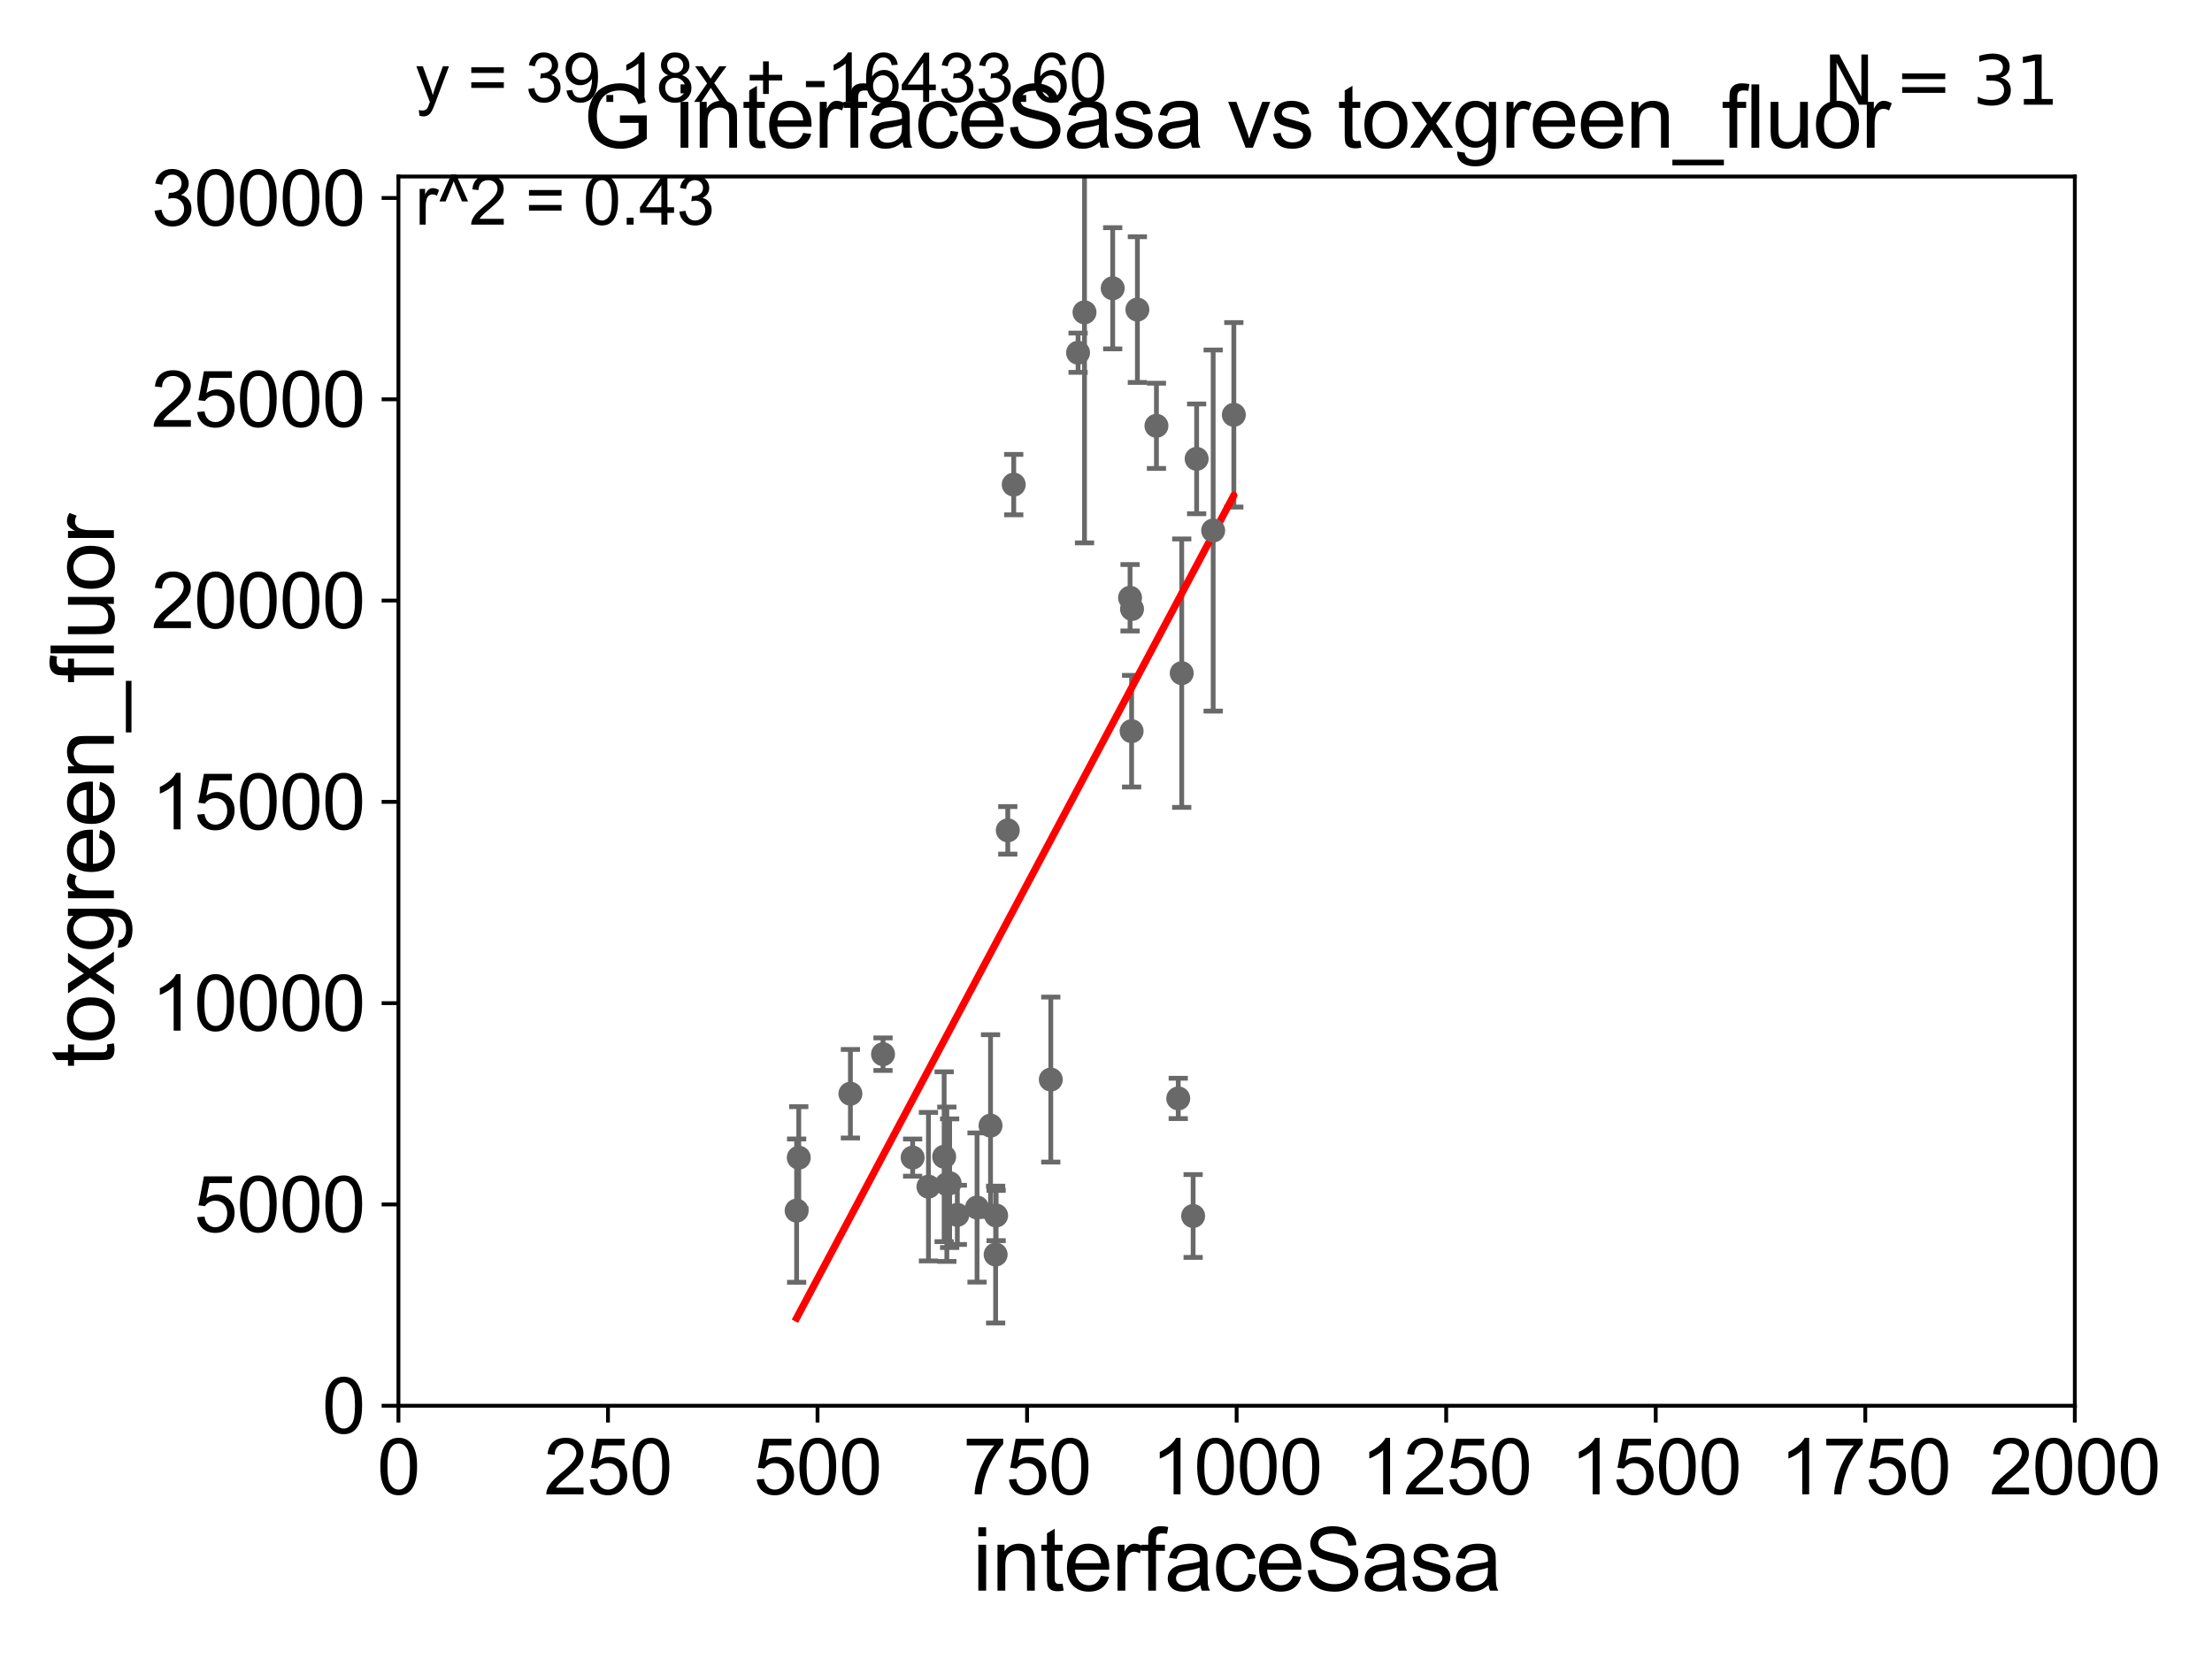 <?xml version="1.0" encoding="utf-8" standalone="no"?>
<!DOCTYPE svg PUBLIC "-//W3C//DTD SVG 1.1//EN"
  "http://www.w3.org/Graphics/SVG/1.1/DTD/svg11.dtd">
<svg xmlns:xlink="http://www.w3.org/1999/xlink" width="460.8pt" height="345.6pt" viewBox="0 0 460.8 345.6" xmlns="http://www.w3.org/2000/svg" version="1.1">
 <defs>
  <style type="text/css">*{stroke-linejoin: round; stroke-linecap: butt}</style>
 </defs>
 <g id="figure_1">
  <g id="patch_1">
   <path d="M 0 345.6 
L 460.8 345.6 
L 460.8 0 
L 0 0 
z
" style="fill: #ffffff"/>
  </g>
  <g id="axes_1">
   <g id="patch_2">
    <path d="M 83 292.84 
L 432.225 292.84 
L 432.225 36.775 
L 83 36.775 
z
" style="fill: #ffffff"/>
   </g>
   <g id="PathCollection_1">
    <defs>
     <path id="md26afad83f" d="M 0 1.118 
C 0.297 1.118 0.581 1 0.791 0.791 
C 1 0.581 1.118 0.297 1.118 0 
C 1.118 -0.297 1 -0.581 0.791 -0.791 
C 0.581 -1 0.297 -1.118 0 -1.118 
C -0.297 -1.118 -0.581 -1 -0.791 -0.791 
C -1 -0.581 -1.118 -0.297 -1.118 0 
C -1.118 0.297 -1 0.581 -0.791 0.791 
C -0.581 1 -0.297 1.118 0 1.118 
z
" style="stroke: #696969"/>
    </defs>
    <g clip-path="url(#pa24ec7a249)">
     <use xlink:href="#md26afad83f" x="252.725" y="110.519" style="fill: #696969; stroke: #696969"/>
     <use xlink:href="#md26afad83f" x="197.827" y="246.483" style="fill: #696969; stroke: #696969"/>
     <use xlink:href="#md26afad83f" x="177.156" y="227.84" style="fill: #696969; stroke: #696969"/>
     <use xlink:href="#md26afad83f" x="203.535" y="251.548" style="fill: #696969; stroke: #696969"/>
     <use xlink:href="#md26afad83f" x="183.95" y="219.607" style="fill: #696969; stroke: #696969"/>
     <use xlink:href="#md26afad83f" x="206.346" y="234.483" style="fill: #696969; stroke: #696969"/>
     <use xlink:href="#md26afad83f" x="196.685" y="240.969" style="fill: #696969; stroke: #696969"/>
     <use xlink:href="#md26afad83f" x="199.43" y="253.076" style="fill: #696969; stroke: #696969"/>
     <use xlink:href="#md26afad83f" x="209.94" y="172.979" style="fill: #696969; stroke: #696969"/>
     <use xlink:href="#md26afad83f" x="207.511" y="253.215" style="fill: #696969; stroke: #696969"/>
     <use xlink:href="#md26afad83f" x="207.41" y="261.346" style="fill: #696969; stroke: #696969"/>
     <use xlink:href="#md26afad83f" x="190.121" y="241.145" style="fill: #696969; stroke: #696969"/>
     <use xlink:href="#md26afad83f" x="166.398" y="241.162" style="fill: #696969; stroke: #696969"/>
     <use xlink:href="#md26afad83f" x="248.55" y="253.315" style="fill: #696969; stroke: #696969"/>
     <use xlink:href="#md26afad83f" x="197.244" y="246.692" style="fill: #696969; stroke: #696969"/>
     <use xlink:href="#md26afad83f" x="245.451" y="228.822" style="fill: #696969; stroke: #696969"/>
     <use xlink:href="#md26afad83f" x="193.413" y="247.202" style="fill: #696969; stroke: #696969"/>
     <use xlink:href="#md26afad83f" x="218.899" y="224.893" style="fill: #696969; stroke: #696969"/>
     <use xlink:href="#md26afad83f" x="224.583" y="73.475" style="fill: #696969; stroke: #696969"/>
     <use xlink:href="#md26afad83f" x="225.922" y="65.064" style="fill: #696969; stroke: #696969"/>
     <use xlink:href="#md26afad83f" x="231.796" y="60.054" style="fill: #696969; stroke: #696969"/>
     <use xlink:href="#md26afad83f" x="211.178" y="100.95" style="fill: #696969; stroke: #696969"/>
     <use xlink:href="#md26afad83f" x="235.821" y="126.86" style="fill: #696969; stroke: #696969"/>
     <use xlink:href="#md26afad83f" x="236.938" y="64.494" style="fill: #696969; stroke: #696969"/>
     <use xlink:href="#md26afad83f" x="240.907" y="88.704" style="fill: #696969; stroke: #696969"/>
     <use xlink:href="#md26afad83f" x="246.177" y="140.234" style="fill: #696969; stroke: #696969"/>
     <use xlink:href="#md26afad83f" x="235.411" y="124.523" style="fill: #696969; stroke: #696969"/>
     <use xlink:href="#md26afad83f" x="249.283" y="95.587" style="fill: #696969; stroke: #696969"/>
     <use xlink:href="#md26afad83f" x="257.029" y="86.411" style="fill: #696969; stroke: #696969"/>
     <use xlink:href="#md26afad83f" x="235.735" y="152.318" style="fill: #696969; stroke: #696969"/>
     <use xlink:href="#md26afad83f" x="165.953" y="252.194" style="fill: #696969; stroke: #696969"/>
    </g>
   </g>
   <g id="matplotlib.axis_1">
    <g id="xtick_1">
     <g id="line2d_1">
      <defs>
       <path id="md939ae4756" d="M 0 0 
L 0 3.5 
" style="stroke: #000000; stroke-width: 0.8"/>
      </defs>
      <g>
       <use xlink:href="#md939ae4756" x="83" y="292.84" style="stroke: #000000; stroke-width: 0.8"/>
      </g>
     </g>
     <g id="text_1">
      <!-- 0 -->
      <g transform="translate(78.551 311.293)scale(0.16 -0.16)">
       <defs>
        <path id="ArialMT-30" d="M 266 2259 
Q 266 3072 433 3567 
Q 600 4063 929 4331 
Q 1259 4600 1759 4600 
Q 2128 4600 2406 4451 
Q 2684 4303 2865 4023 
Q 3047 3744 3150 3342 
Q 3253 2941 3253 2259 
Q 3253 1453 3087 958 
Q 2922 463 2592 192 
Q 2263 -78 1759 -78 
Q 1097 -78 719 397 
Q 266 969 266 2259 
z
M 844 2259 
Q 844 1131 1108 757 
Q 1372 384 1759 384 
Q 2147 384 2411 759 
Q 2675 1134 2675 2259 
Q 2675 3391 2411 3762 
Q 2147 4134 1753 4134 
Q 1366 4134 1134 3806 
Q 844 3388 844 2259 
z
" transform="scale(0.016)"/>
       </defs>
       <use xlink:href="#ArialMT-30"/>
      </g>
     </g>
    </g>
    <g id="xtick_2">
     <g id="line2d_2">
      <g>
       <use xlink:href="#md939ae4756" x="126.653" y="292.84" style="stroke: #000000; stroke-width: 0.8"/>
      </g>
     </g>
     <g id="text_2">
      <!-- 250 -->
      <g transform="translate(113.307 311.293)scale(0.16 -0.16)">
       <defs>
        <path id="ArialMT-32" d="M 3222 541 
L 3222 0 
L 194 0 
Q 188 203 259 391 
Q 375 700 629 1000 
Q 884 1300 1366 1694 
Q 2113 2306 2375 2664 
Q 2638 3022 2638 3341 
Q 2638 3675 2398 3904 
Q 2159 4134 1775 4134 
Q 1369 4134 1125 3890 
Q 881 3647 878 3216 
L 300 3275 
Q 359 3922 746 4261 
Q 1134 4600 1788 4600 
Q 2447 4600 2831 4234 
Q 3216 3869 3216 3328 
Q 3216 3053 3103 2787 
Q 2991 2522 2730 2228 
Q 2469 1934 1863 1422 
Q 1356 997 1212 845 
Q 1069 694 975 541 
L 3222 541 
z
" transform="scale(0.016)"/>
        <path id="ArialMT-35" d="M 266 1200 
L 856 1250 
Q 922 819 1161 601 
Q 1400 384 1738 384 
Q 2144 384 2425 690 
Q 2706 997 2706 1503 
Q 2706 1984 2436 2262 
Q 2166 2541 1728 2541 
Q 1456 2541 1237 2417 
Q 1019 2294 894 2097 
L 366 2166 
L 809 4519 
L 3088 4519 
L 3088 3981 
L 1259 3981 
L 1013 2750 
Q 1425 3038 1878 3038 
Q 2478 3038 2890 2622 
Q 3303 2206 3303 1553 
Q 3303 931 2941 478 
Q 2500 -78 1738 -78 
Q 1113 -78 717 272 
Q 322 622 266 1200 
z
" transform="scale(0.016)"/>
       </defs>
       <use xlink:href="#ArialMT-32"/>
       <use xlink:href="#ArialMT-35" x="55.615"/>
       <use xlink:href="#ArialMT-30" x="111.23"/>
      </g>
     </g>
    </g>
    <g id="xtick_3">
     <g id="line2d_3">
      <g>
       <use xlink:href="#md939ae4756" x="170.306" y="292.84" style="stroke: #000000; stroke-width: 0.8"/>
      </g>
     </g>
     <g id="text_3">
      <!-- 500 -->
      <g transform="translate(156.96 311.293)scale(0.16 -0.16)">
       <use xlink:href="#ArialMT-35"/>
       <use xlink:href="#ArialMT-30" x="55.615"/>
       <use xlink:href="#ArialMT-30" x="111.23"/>
      </g>
     </g>
    </g>
    <g id="xtick_4">
     <g id="line2d_4">
      <g>
       <use xlink:href="#md939ae4756" x="213.959" y="292.84" style="stroke: #000000; stroke-width: 0.8"/>
      </g>
     </g>
     <g id="text_4">
      <!-- 750 -->
      <g transform="translate(200.613 311.293)scale(0.16 -0.16)">
       <defs>
        <path id="ArialMT-37" d="M 303 3981 
L 303 4522 
L 3269 4522 
L 3269 4084 
Q 2831 3619 2401 2847 
Q 1972 2075 1738 1259 
Q 1569 684 1522 0 
L 944 0 
Q 953 541 1156 1306 
Q 1359 2072 1739 2783 
Q 2119 3494 2547 3981 
L 303 3981 
z
" transform="scale(0.016)"/>
       </defs>
       <use xlink:href="#ArialMT-37"/>
       <use xlink:href="#ArialMT-35" x="55.615"/>
       <use xlink:href="#ArialMT-30" x="111.23"/>
      </g>
     </g>
    </g>
    <g id="xtick_5">
     <g id="line2d_5">
      <g>
       <use xlink:href="#md939ae4756" x="257.613" y="292.84" style="stroke: #000000; stroke-width: 0.8"/>
      </g>
     </g>
     <g id="text_5">
      <!-- 1000 -->
      <g transform="translate(239.817 311.293)scale(0.16 -0.16)">
       <defs>
        <path id="ArialMT-31" d="M 2384 0 
L 1822 0 
L 1822 3584 
Q 1619 3391 1289 3197 
Q 959 3003 697 2906 
L 697 3450 
Q 1169 3672 1522 3987 
Q 1875 4303 2022 4600 
L 2384 4600 
L 2384 0 
z
" transform="scale(0.016)"/>
       </defs>
       <use xlink:href="#ArialMT-31"/>
       <use xlink:href="#ArialMT-30" x="55.615"/>
       <use xlink:href="#ArialMT-30" x="111.23"/>
       <use xlink:href="#ArialMT-30" x="166.846"/>
      </g>
     </g>
    </g>
    <g id="xtick_6">
     <g id="line2d_6">
      <g>
       <use xlink:href="#md939ae4756" x="301.266" y="292.84" style="stroke: #000000; stroke-width: 0.8"/>
      </g>
     </g>
     <g id="text_6">
      <!-- 1250 -->
      <g transform="translate(283.471 311.293)scale(0.16 -0.16)">
       <use xlink:href="#ArialMT-31"/>
       <use xlink:href="#ArialMT-32" x="55.615"/>
       <use xlink:href="#ArialMT-35" x="111.23"/>
       <use xlink:href="#ArialMT-30" x="166.846"/>
      </g>
     </g>
    </g>
    <g id="xtick_7">
     <g id="line2d_7">
      <g>
       <use xlink:href="#md939ae4756" x="344.919" y="292.84" style="stroke: #000000; stroke-width: 0.8"/>
      </g>
     </g>
     <g id="text_7">
      <!-- 1500 -->
      <g transform="translate(327.124 311.293)scale(0.16 -0.16)">
       <use xlink:href="#ArialMT-31"/>
       <use xlink:href="#ArialMT-35" x="55.615"/>
       <use xlink:href="#ArialMT-30" x="111.23"/>
       <use xlink:href="#ArialMT-30" x="166.846"/>
      </g>
     </g>
    </g>
    <g id="xtick_8">
     <g id="line2d_8">
      <g>
       <use xlink:href="#md939ae4756" x="388.572" y="292.84" style="stroke: #000000; stroke-width: 0.8"/>
      </g>
     </g>
     <g id="text_8">
      <!-- 1750 -->
      <g transform="translate(370.777 311.293)scale(0.16 -0.16)">
       <use xlink:href="#ArialMT-31"/>
       <use xlink:href="#ArialMT-37" x="55.615"/>
       <use xlink:href="#ArialMT-35" x="111.23"/>
       <use xlink:href="#ArialMT-30" x="166.846"/>
      </g>
     </g>
    </g>
    <g id="xtick_9">
     <g id="line2d_9">
      <g>
       <use xlink:href="#md939ae4756" x="432.225" y="292.84" style="stroke: #000000; stroke-width: 0.8"/>
      </g>
     </g>
     <g id="text_9">
      <!-- 2000 -->
      <g transform="translate(414.43 311.293)scale(0.16 -0.16)">
       <use xlink:href="#ArialMT-32"/>
       <use xlink:href="#ArialMT-30" x="55.615"/>
       <use xlink:href="#ArialMT-30" x="111.23"/>
       <use xlink:href="#ArialMT-30" x="166.846"/>
      </g>
     </g>
    </g>
    <g id="text_10">
     <!-- interfaceSasa -->
     <g transform="translate(202.583 331.357)scale(0.18 -0.18)">
      <defs>
       <path id="ArialMT-69" d="M 425 3934 
L 425 4581 
L 988 4581 
L 988 3934 
L 425 3934 
z
M 425 0 
L 425 3319 
L 988 3319 
L 988 0 
L 425 0 
z
" transform="scale(0.016)"/>
       <path id="ArialMT-6e" d="M 422 0 
L 422 3319 
L 928 3319 
L 928 2847 
Q 1294 3394 1984 3394 
Q 2284 3394 2536 3286 
Q 2788 3178 2913 3003 
Q 3038 2828 3088 2588 
Q 3119 2431 3119 2041 
L 3119 0 
L 2556 0 
L 2556 2019 
Q 2556 2363 2490 2533 
Q 2425 2703 2258 2804 
Q 2091 2906 1866 2906 
Q 1506 2906 1245 2678 
Q 984 2450 984 1813 
L 984 0 
L 422 0 
z
" transform="scale(0.016)"/>
       <path id="ArialMT-74" d="M 1650 503 
L 1731 6 
Q 1494 -44 1306 -44 
Q 1000 -44 831 53 
Q 663 150 594 308 
Q 525 466 525 972 
L 525 2881 
L 113 2881 
L 113 3319 
L 525 3319 
L 525 4141 
L 1084 4478 
L 1084 3319 
L 1650 3319 
L 1650 2881 
L 1084 2881 
L 1084 941 
Q 1084 700 1114 631 
Q 1144 563 1211 522 
Q 1278 481 1403 481 
Q 1497 481 1650 503 
z
" transform="scale(0.016)"/>
       <path id="ArialMT-65" d="M 2694 1069 
L 3275 997 
Q 3138 488 2766 206 
Q 2394 -75 1816 -75 
Q 1088 -75 661 373 
Q 234 822 234 1631 
Q 234 2469 665 2931 
Q 1097 3394 1784 3394 
Q 2450 3394 2872 2941 
Q 3294 2488 3294 1666 
Q 3294 1616 3291 1516 
L 816 1516 
Q 847 969 1125 678 
Q 1403 388 1819 388 
Q 2128 388 2347 550 
Q 2566 713 2694 1069 
z
M 847 1978 
L 2700 1978 
Q 2663 2397 2488 2606 
Q 2219 2931 1791 2931 
Q 1403 2931 1139 2672 
Q 875 2413 847 1978 
z
" transform="scale(0.016)"/>
       <path id="ArialMT-72" d="M 416 0 
L 416 3319 
L 922 3319 
L 922 2816 
Q 1116 3169 1280 3281 
Q 1444 3394 1641 3394 
Q 1925 3394 2219 3213 
L 2025 2691 
Q 1819 2813 1613 2813 
Q 1428 2813 1281 2702 
Q 1134 2591 1072 2394 
Q 978 2094 978 1738 
L 978 0 
L 416 0 
z
" transform="scale(0.016)"/>
       <path id="ArialMT-66" d="M 556 0 
L 556 2881 
L 59 2881 
L 59 3319 
L 556 3319 
L 556 3672 
Q 556 4006 616 4169 
Q 697 4388 901 4523 
Q 1106 4659 1475 4659 
Q 1713 4659 2000 4603 
L 1916 4113 
Q 1741 4144 1584 4144 
Q 1328 4144 1222 4034 
Q 1116 3925 1116 3625 
L 1116 3319 
L 1763 3319 
L 1763 2881 
L 1116 2881 
L 1116 0 
L 556 0 
z
" transform="scale(0.016)"/>
       <path id="ArialMT-61" d="M 2588 409 
Q 2275 144 1986 34 
Q 1697 -75 1366 -75 
Q 819 -75 525 192 
Q 231 459 231 875 
Q 231 1119 342 1320 
Q 453 1522 633 1644 
Q 813 1766 1038 1828 
Q 1203 1872 1538 1913 
Q 2219 1994 2541 2106 
Q 2544 2222 2544 2253 
Q 2544 2597 2384 2738 
Q 2169 2928 1744 2928 
Q 1347 2928 1158 2789 
Q 969 2650 878 2297 
L 328 2372 
Q 403 2725 575 2942 
Q 747 3159 1072 3276 
Q 1397 3394 1825 3394 
Q 2250 3394 2515 3294 
Q 2781 3194 2906 3042 
Q 3031 2891 3081 2659 
Q 3109 2516 3109 2141 
L 3109 1391 
Q 3109 606 3145 398 
Q 3181 191 3288 0 
L 2700 0 
Q 2613 175 2588 409 
z
M 2541 1666 
Q 2234 1541 1622 1453 
Q 1275 1403 1131 1340 
Q 988 1278 909 1158 
Q 831 1038 831 891 
Q 831 666 1001 516 
Q 1172 366 1500 366 
Q 1825 366 2078 508 
Q 2331 650 2450 897 
Q 2541 1088 2541 1459 
L 2541 1666 
z
" transform="scale(0.016)"/>
       <path id="ArialMT-63" d="M 2588 1216 
L 3141 1144 
Q 3050 572 2676 248 
Q 2303 -75 1759 -75 
Q 1078 -75 664 370 
Q 250 816 250 1647 
Q 250 2184 428 2587 
Q 606 2991 970 3192 
Q 1334 3394 1763 3394 
Q 2303 3394 2647 3120 
Q 2991 2847 3088 2344 
L 2541 2259 
Q 2463 2594 2264 2762 
Q 2066 2931 1784 2931 
Q 1359 2931 1093 2626 
Q 828 2322 828 1663 
Q 828 994 1084 691 
Q 1341 388 1753 388 
Q 2084 388 2306 591 
Q 2528 794 2588 1216 
z
" transform="scale(0.016)"/>
       <path id="ArialMT-53" d="M 288 1472 
L 859 1522 
Q 900 1178 1048 958 
Q 1197 738 1509 602 
Q 1822 466 2213 466 
Q 2559 466 2825 569 
Q 3091 672 3220 851 
Q 3350 1031 3350 1244 
Q 3350 1459 3225 1620 
Q 3100 1781 2813 1891 
Q 2628 1963 1997 2114 
Q 1366 2266 1113 2400 
Q 784 2572 623 2826 
Q 463 3081 463 3397 
Q 463 3744 659 4045 
Q 856 4347 1234 4503 
Q 1613 4659 2075 4659 
Q 2584 4659 2973 4495 
Q 3363 4331 3572 4012 
Q 3781 3694 3797 3291 
L 3216 3247 
Q 3169 3681 2898 3903 
Q 2628 4125 2100 4125 
Q 1550 4125 1298 3923 
Q 1047 3722 1047 3438 
Q 1047 3191 1225 3031 
Q 1400 2872 2139 2705 
Q 2878 2538 3153 2413 
Q 3553 2228 3743 1945 
Q 3934 1663 3934 1294 
Q 3934 928 3725 604 
Q 3516 281 3123 101 
Q 2731 -78 2241 -78 
Q 1619 -78 1198 103 
Q 778 284 539 648 
Q 300 1013 288 1472 
z
" transform="scale(0.016)"/>
       <path id="ArialMT-73" d="M 197 991 
L 753 1078 
Q 800 744 1014 566 
Q 1228 388 1613 388 
Q 2000 388 2187 545 
Q 2375 703 2375 916 
Q 2375 1106 2209 1216 
Q 2094 1291 1634 1406 
Q 1016 1563 777 1677 
Q 538 1791 414 1992 
Q 291 2194 291 2438 
Q 291 2659 392 2848 
Q 494 3038 669 3163 
Q 800 3259 1026 3326 
Q 1253 3394 1513 3394 
Q 1903 3394 2198 3281 
Q 2494 3169 2634 2976 
Q 2775 2784 2828 2463 
L 2278 2388 
Q 2241 2644 2061 2787 
Q 1881 2931 1553 2931 
Q 1166 2931 1000 2803 
Q 834 2675 834 2503 
Q 834 2394 903 2306 
Q 972 2216 1119 2156 
Q 1203 2125 1616 2013 
Q 2213 1853 2448 1751 
Q 2684 1650 2818 1456 
Q 2953 1263 2953 975 
Q 2953 694 2789 445 
Q 2625 197 2315 61 
Q 2006 -75 1616 -75 
Q 969 -75 630 194 
Q 291 463 197 991 
z
" transform="scale(0.016)"/>
      </defs>
      <use xlink:href="#ArialMT-69"/>
      <use xlink:href="#ArialMT-6e" x="22.217"/>
      <use xlink:href="#ArialMT-74" x="77.832"/>
      <use xlink:href="#ArialMT-65" x="105.615"/>
      <use xlink:href="#ArialMT-72" x="161.23"/>
      <use xlink:href="#ArialMT-66" x="194.531"/>
      <use xlink:href="#ArialMT-61" x="222.314"/>
      <use xlink:href="#ArialMT-63" x="277.93"/>
      <use xlink:href="#ArialMT-65" x="327.93"/>
      <use xlink:href="#ArialMT-53" x="383.545"/>
      <use xlink:href="#ArialMT-61" x="450.244"/>
      <use xlink:href="#ArialMT-73" x="505.859"/>
      <use xlink:href="#ArialMT-61" x="555.859"/>
     </g>
    </g>
   </g>
   <g id="matplotlib.axis_2">
    <g id="ytick_1">
     <g id="line2d_10">
      <defs>
       <path id="m987c6a353a" d="M 0 0 
L -3.5 0 
" style="stroke: #000000; stroke-width: 0.8"/>
      </defs>
      <g>
       <use xlink:href="#m987c6a353a" x="83" y="292.84" style="stroke: #000000; stroke-width: 0.8"/>
      </g>
     </g>
     <g id="text_11">
      <!-- 0 -->
      <g transform="translate(67.103 298.566)scale(0.16 -0.16)">
       <use xlink:href="#ArialMT-30"/>
      </g>
     </g>
    </g>
    <g id="ytick_2">
     <g id="line2d_11">
      <g>
       <use xlink:href="#m987c6a353a" x="83" y="250.908" style="stroke: #000000; stroke-width: 0.8"/>
      </g>
     </g>
     <g id="text_12">
      <!-- 5000 -->
      <g transform="translate(40.41 256.634)scale(0.16 -0.16)">
       <use xlink:href="#ArialMT-35"/>
       <use xlink:href="#ArialMT-30" x="55.615"/>
       <use xlink:href="#ArialMT-30" x="111.23"/>
       <use xlink:href="#ArialMT-30" x="166.846"/>
      </g>
     </g>
    </g>
    <g id="ytick_3">
     <g id="line2d_12">
      <g>
       <use xlink:href="#m987c6a353a" x="83" y="208.976" style="stroke: #000000; stroke-width: 0.8"/>
      </g>
     </g>
     <g id="text_13">
      <!-- 10000 -->
      <g transform="translate(31.512 214.702)scale(0.16 -0.16)">
       <use xlink:href="#ArialMT-31"/>
       <use xlink:href="#ArialMT-30" x="55.615"/>
       <use xlink:href="#ArialMT-30" x="111.23"/>
       <use xlink:href="#ArialMT-30" x="166.846"/>
       <use xlink:href="#ArialMT-30" x="222.461"/>
      </g>
     </g>
    </g>
    <g id="ytick_4">
     <g id="line2d_13">
      <g>
       <use xlink:href="#m987c6a353a" x="83" y="167.043" style="stroke: #000000; stroke-width: 0.8"/>
      </g>
     </g>
     <g id="text_14">
      <!-- 15000 -->
      <g transform="translate(31.512 172.77)scale(0.16 -0.16)">
       <use xlink:href="#ArialMT-31"/>
       <use xlink:href="#ArialMT-35" x="55.615"/>
       <use xlink:href="#ArialMT-30" x="111.23"/>
       <use xlink:href="#ArialMT-30" x="166.846"/>
       <use xlink:href="#ArialMT-30" x="222.461"/>
      </g>
     </g>
    </g>
    <g id="ytick_5">
     <g id="line2d_14">
      <g>
       <use xlink:href="#m987c6a353a" x="83" y="125.111" style="stroke: #000000; stroke-width: 0.8"/>
      </g>
     </g>
     <g id="text_15">
      <!-- 20000 -->
      <g transform="translate(31.512 130.837)scale(0.16 -0.16)">
       <use xlink:href="#ArialMT-32"/>
       <use xlink:href="#ArialMT-30" x="55.615"/>
       <use xlink:href="#ArialMT-30" x="111.23"/>
       <use xlink:href="#ArialMT-30" x="166.846"/>
       <use xlink:href="#ArialMT-30" x="222.461"/>
      </g>
     </g>
    </g>
    <g id="ytick_6">
     <g id="line2d_15">
      <g>
       <use xlink:href="#m987c6a353a" x="83" y="83.179" style="stroke: #000000; stroke-width: 0.8"/>
      </g>
     </g>
     <g id="text_16">
      <!-- 25000 -->
      <g transform="translate(31.512 88.905)scale(0.16 -0.16)">
       <use xlink:href="#ArialMT-32"/>
       <use xlink:href="#ArialMT-35" x="55.615"/>
       <use xlink:href="#ArialMT-30" x="111.23"/>
       <use xlink:href="#ArialMT-30" x="166.846"/>
       <use xlink:href="#ArialMT-30" x="222.461"/>
      </g>
     </g>
    </g>
    <g id="ytick_7">
     <g id="line2d_16">
      <g>
       <use xlink:href="#m987c6a353a" x="83" y="41.247" style="stroke: #000000; stroke-width: 0.8"/>
      </g>
     </g>
     <g id="text_17">
      <!-- 30000 -->
      <g transform="translate(31.512 46.973)scale(0.16 -0.16)">
       <defs>
        <path id="ArialMT-33" d="M 269 1209 
L 831 1284 
Q 928 806 1161 595 
Q 1394 384 1728 384 
Q 2125 384 2398 659 
Q 2672 934 2672 1341 
Q 2672 1728 2419 1979 
Q 2166 2231 1775 2231 
Q 1616 2231 1378 2169 
L 1441 2663 
Q 1497 2656 1531 2656 
Q 1891 2656 2178 2843 
Q 2466 3031 2466 3422 
Q 2466 3731 2256 3934 
Q 2047 4138 1716 4138 
Q 1388 4138 1169 3931 
Q 950 3725 888 3313 
L 325 3413 
Q 428 3978 793 4289 
Q 1159 4600 1703 4600 
Q 2078 4600 2393 4439 
Q 2709 4278 2876 4000 
Q 3044 3722 3044 3409 
Q 3044 3113 2884 2869 
Q 2725 2625 2413 2481 
Q 2819 2388 3044 2092 
Q 3269 1797 3269 1353 
Q 3269 753 2831 336 
Q 2394 -81 1725 -81 
Q 1122 -81 723 278 
Q 325 638 269 1209 
z
" transform="scale(0.016)"/>
       </defs>
       <use xlink:href="#ArialMT-33"/>
       <use xlink:href="#ArialMT-30" x="55.615"/>
       <use xlink:href="#ArialMT-30" x="111.23"/>
       <use xlink:href="#ArialMT-30" x="166.846"/>
       <use xlink:href="#ArialMT-30" x="222.461"/>
      </g>
     </g>
    </g>
    <g id="text_18">
     <!-- toxgreen_fluor -->
     <g transform="translate(23.724 222.34)rotate(-90)scale(0.18 -0.18)">
      <defs>
       <path id="ArialMT-6f" d="M 213 1659 
Q 213 2581 725 3025 
Q 1153 3394 1769 3394 
Q 2453 3394 2887 2945 
Q 3322 2497 3322 1706 
Q 3322 1066 3130 698 
Q 2938 331 2570 128 
Q 2203 -75 1769 -75 
Q 1072 -75 642 372 
Q 213 819 213 1659 
z
M 791 1659 
Q 791 1022 1069 705 
Q 1347 388 1769 388 
Q 2188 388 2466 706 
Q 2744 1025 2744 1678 
Q 2744 2294 2464 2611 
Q 2184 2928 1769 2928 
Q 1347 2928 1069 2612 
Q 791 2297 791 1659 
z
" transform="scale(0.016)"/>
       <path id="ArialMT-78" d="M 47 0 
L 1259 1725 
L 138 3319 
L 841 3319 
L 1350 2541 
Q 1494 2319 1581 2169 
Q 1719 2375 1834 2534 
L 2394 3319 
L 3066 3319 
L 1919 1756 
L 3153 0 
L 2463 0 
L 1781 1031 
L 1600 1309 
L 728 0 
L 47 0 
z
" transform="scale(0.016)"/>
       <path id="ArialMT-67" d="M 319 -275 
L 866 -356 
Q 900 -609 1056 -725 
Q 1266 -881 1628 -881 
Q 2019 -881 2231 -725 
Q 2444 -569 2519 -288 
Q 2563 -116 2559 434 
Q 2191 0 1641 0 
Q 956 0 581 494 
Q 206 988 206 1678 
Q 206 2153 378 2554 
Q 550 2956 876 3175 
Q 1203 3394 1644 3394 
Q 2231 3394 2613 2919 
L 2613 3319 
L 3131 3319 
L 3131 450 
Q 3131 -325 2973 -648 
Q 2816 -972 2473 -1159 
Q 2131 -1347 1631 -1347 
Q 1038 -1347 672 -1080 
Q 306 -813 319 -275 
z
M 784 1719 
Q 784 1066 1043 766 
Q 1303 466 1694 466 
Q 2081 466 2343 764 
Q 2606 1063 2606 1700 
Q 2606 2309 2336 2618 
Q 2066 2928 1684 2928 
Q 1309 2928 1046 2623 
Q 784 2319 784 1719 
z
" transform="scale(0.016)"/>
       <path id="ArialMT-5f" d="M -97 -1272 
L -97 -866 
L 3631 -866 
L 3631 -1272 
L -97 -1272 
z
" transform="scale(0.016)"/>
       <path id="ArialMT-6c" d="M 409 0 
L 409 4581 
L 972 4581 
L 972 0 
L 409 0 
z
" transform="scale(0.016)"/>
       <path id="ArialMT-75" d="M 2597 0 
L 2597 488 
Q 2209 -75 1544 -75 
Q 1250 -75 995 37 
Q 741 150 617 320 
Q 494 491 444 738 
Q 409 903 409 1263 
L 409 3319 
L 972 3319 
L 972 1478 
Q 972 1038 1006 884 
Q 1059 663 1231 536 
Q 1403 409 1656 409 
Q 1909 409 2131 539 
Q 2353 669 2445 892 
Q 2538 1116 2538 1541 
L 2538 3319 
L 3100 3319 
L 3100 0 
L 2597 0 
z
" transform="scale(0.016)"/>
      </defs>
      <use xlink:href="#ArialMT-74"/>
      <use xlink:href="#ArialMT-6f" x="27.783"/>
      <use xlink:href="#ArialMT-78" x="83.398"/>
      <use xlink:href="#ArialMT-67" x="133.398"/>
      <use xlink:href="#ArialMT-72" x="189.014"/>
      <use xlink:href="#ArialMT-65" x="222.314"/>
      <use xlink:href="#ArialMT-65" x="277.93"/>
      <use xlink:href="#ArialMT-6e" x="333.545"/>
      <use xlink:href="#ArialMT-5f" x="389.16"/>
      <use xlink:href="#ArialMT-66" x="444.775"/>
      <use xlink:href="#ArialMT-6c" x="472.559"/>
      <use xlink:href="#ArialMT-75" x="494.775"/>
      <use xlink:href="#ArialMT-6f" x="550.391"/>
      <use xlink:href="#ArialMT-72" x="606.006"/>
     </g>
    </g>
   </g>
   <g id="LineCollection_1">
    <path d="M 252.725 148.13 
L 252.725 72.908 
" clip-path="url(#pa24ec7a249)" style="fill: none; stroke: #696969"/>
    <path d="M 197.827 259.881 
L 197.827 233.084 
" clip-path="url(#pa24ec7a249)" style="fill: none; stroke: #696969"/>
    <path d="M 177.156 237.062 
L 177.156 218.618 
" clip-path="url(#pa24ec7a249)" style="fill: none; stroke: #696969"/>
    <path d="M 203.535 267.086 
L 203.535 236.01 
" clip-path="url(#pa24ec7a249)" style="fill: none; stroke: #696969"/>
    <path d="M 183.95 223 
L 183.95 216.215 
" clip-path="url(#pa24ec7a249)" style="fill: none; stroke: #696969"/>
    <path d="M 206.346 253.412 
L 206.346 215.553 
" clip-path="url(#pa24ec7a249)" style="fill: none; stroke: #696969"/>
    <path d="M 196.685 258.66 
L 196.685 223.278 
" clip-path="url(#pa24ec7a249)" style="fill: none; stroke: #696969"/>
    <path d="M 199.43 259.244 
L 199.43 246.908 
" clip-path="url(#pa24ec7a249)" style="fill: none; stroke: #696969"/>
    <path d="M 209.94 177.93 
L 209.94 168.027 
" clip-path="url(#pa24ec7a249)" style="fill: none; stroke: #696969"/>
    <path d="M 207.511 258.454 
L 207.511 247.975 
" clip-path="url(#pa24ec7a249)" style="fill: none; stroke: #696969"/>
    <path d="M 207.41 275.6 
L 207.41 247.091 
" clip-path="url(#pa24ec7a249)" style="fill: none; stroke: #696969"/>
    <path d="M 190.121 245.019 
L 190.121 237.272 
" clip-path="url(#pa24ec7a249)" style="fill: none; stroke: #696969"/>
    <path d="M 166.398 251.779 
L 166.398 230.544 
" clip-path="url(#pa24ec7a249)" style="fill: none; stroke: #696969"/>
    <path d="M 248.55 261.944 
L 248.55 244.687 
" clip-path="url(#pa24ec7a249)" style="fill: none; stroke: #696969"/>
    <path d="M 197.244 262.773 
L 197.244 230.611 
" clip-path="url(#pa24ec7a249)" style="fill: none; stroke: #696969"/>
    <path d="M 245.451 233.021 
L 245.451 224.622 
" clip-path="url(#pa24ec7a249)" style="fill: none; stroke: #696969"/>
    <path d="M 193.413 262.674 
L 193.413 231.73 
" clip-path="url(#pa24ec7a249)" style="fill: none; stroke: #696969"/>
    <path d="M 218.899 242.077 
L 218.899 207.709 
" clip-path="url(#pa24ec7a249)" style="fill: none; stroke: #696969"/>
    <path d="M 224.583 77.565 
L 224.583 69.385 
" clip-path="url(#pa24ec7a249)" style="fill: none; stroke: #696969"/>
    <path d="M 225.922 113.094 
L 225.922 17.033 
" clip-path="url(#pa24ec7a249)" style="fill: none; stroke: #696969"/>
    <path d="M 231.796 72.677 
L 231.796 47.43 
" clip-path="url(#pa24ec7a249)" style="fill: none; stroke: #696969"/>
    <path d="M 211.178 107.242 
L 211.178 94.657 
" clip-path="url(#pa24ec7a249)" style="fill: none; stroke: #696969"/>
    <path d="M 235.821 127.433 
L 235.821 126.287 
" clip-path="url(#pa24ec7a249)" style="fill: none; stroke: #696969"/>
    <path d="M 236.938 79.673 
L 236.938 49.316 
" clip-path="url(#pa24ec7a249)" style="fill: none; stroke: #696969"/>
    <path d="M 240.907 97.582 
L 240.907 79.826 
" clip-path="url(#pa24ec7a249)" style="fill: none; stroke: #696969"/>
    <path d="M 246.177 168.191 
L 246.177 112.277 
" clip-path="url(#pa24ec7a249)" style="fill: none; stroke: #696969"/>
    <path d="M 235.411 131.445 
L 235.411 117.6 
" clip-path="url(#pa24ec7a249)" style="fill: none; stroke: #696969"/>
    <path d="M 249.283 107.019 
L 249.283 84.154 
" clip-path="url(#pa24ec7a249)" style="fill: none; stroke: #696969"/>
    <path d="M 257.029 105.627 
L 257.029 67.195 
" clip-path="url(#pa24ec7a249)" style="fill: none; stroke: #696969"/>
    <path d="M 235.735 163.947 
L 235.735 140.689 
" clip-path="url(#pa24ec7a249)" style="fill: none; stroke: #696969"/>
    <path d="M 165.953 267.119 
L 165.953 237.268 
" clip-path="url(#pa24ec7a249)" style="fill: none; stroke: #696969"/>
   </g>
   <g id="line2d_17">
    <defs>
     <path id="ma7fd7b06d6" d="M 2 0 
L -2 -0 
" style="stroke: #696969"/>
    </defs>
    <g clip-path="url(#pa24ec7a249)">
     <use xlink:href="#ma7fd7b06d6" x="252.725" y="148.13" style="fill: #696969; stroke: #696969"/>
     <use xlink:href="#ma7fd7b06d6" x="197.827" y="259.881" style="fill: #696969; stroke: #696969"/>
     <use xlink:href="#ma7fd7b06d6" x="177.156" y="237.062" style="fill: #696969; stroke: #696969"/>
     <use xlink:href="#ma7fd7b06d6" x="203.535" y="267.086" style="fill: #696969; stroke: #696969"/>
     <use xlink:href="#ma7fd7b06d6" x="183.95" y="223" style="fill: #696969; stroke: #696969"/>
     <use xlink:href="#ma7fd7b06d6" x="206.346" y="253.412" style="fill: #696969; stroke: #696969"/>
     <use xlink:href="#ma7fd7b06d6" x="196.685" y="258.66" style="fill: #696969; stroke: #696969"/>
     <use xlink:href="#ma7fd7b06d6" x="199.43" y="259.244" style="fill: #696969; stroke: #696969"/>
     <use xlink:href="#ma7fd7b06d6" x="209.94" y="177.93" style="fill: #696969; stroke: #696969"/>
     <use xlink:href="#ma7fd7b06d6" x="207.511" y="258.454" style="fill: #696969; stroke: #696969"/>
     <use xlink:href="#ma7fd7b06d6" x="207.41" y="275.6" style="fill: #696969; stroke: #696969"/>
     <use xlink:href="#ma7fd7b06d6" x="190.121" y="245.019" style="fill: #696969; stroke: #696969"/>
     <use xlink:href="#ma7fd7b06d6" x="166.398" y="251.779" style="fill: #696969; stroke: #696969"/>
     <use xlink:href="#ma7fd7b06d6" x="248.55" y="261.944" style="fill: #696969; stroke: #696969"/>
     <use xlink:href="#ma7fd7b06d6" x="197.244" y="262.773" style="fill: #696969; stroke: #696969"/>
     <use xlink:href="#ma7fd7b06d6" x="245.451" y="233.021" style="fill: #696969; stroke: #696969"/>
     <use xlink:href="#ma7fd7b06d6" x="193.413" y="262.674" style="fill: #696969; stroke: #696969"/>
     <use xlink:href="#ma7fd7b06d6" x="218.899" y="242.077" style="fill: #696969; stroke: #696969"/>
     <use xlink:href="#ma7fd7b06d6" x="224.583" y="77.565" style="fill: #696969; stroke: #696969"/>
     <use xlink:href="#ma7fd7b06d6" x="225.922" y="113.094" style="fill: #696969; stroke: #696969"/>
     <use xlink:href="#ma7fd7b06d6" x="231.796" y="72.677" style="fill: #696969; stroke: #696969"/>
     <use xlink:href="#ma7fd7b06d6" x="211.178" y="107.242" style="fill: #696969; stroke: #696969"/>
     <use xlink:href="#ma7fd7b06d6" x="235.821" y="127.433" style="fill: #696969; stroke: #696969"/>
     <use xlink:href="#ma7fd7b06d6" x="236.938" y="79.673" style="fill: #696969; stroke: #696969"/>
     <use xlink:href="#ma7fd7b06d6" x="240.907" y="97.582" style="fill: #696969; stroke: #696969"/>
     <use xlink:href="#ma7fd7b06d6" x="246.177" y="168.191" style="fill: #696969; stroke: #696969"/>
     <use xlink:href="#ma7fd7b06d6" x="235.411" y="131.445" style="fill: #696969; stroke: #696969"/>
     <use xlink:href="#ma7fd7b06d6" x="249.283" y="107.019" style="fill: #696969; stroke: #696969"/>
     <use xlink:href="#ma7fd7b06d6" x="257.029" y="105.627" style="fill: #696969; stroke: #696969"/>
     <use xlink:href="#ma7fd7b06d6" x="235.735" y="163.947" style="fill: #696969; stroke: #696969"/>
     <use xlink:href="#ma7fd7b06d6" x="165.953" y="267.119" style="fill: #696969; stroke: #696969"/>
    </g>
   </g>
   <g id="line2d_18">
    <g clip-path="url(#pa24ec7a249)">
     <use xlink:href="#ma7fd7b06d6" x="252.725" y="72.908" style="fill: #696969; stroke: #696969"/>
     <use xlink:href="#ma7fd7b06d6" x="197.827" y="233.084" style="fill: #696969; stroke: #696969"/>
     <use xlink:href="#ma7fd7b06d6" x="177.156" y="218.618" style="fill: #696969; stroke: #696969"/>
     <use xlink:href="#ma7fd7b06d6" x="203.535" y="236.01" style="fill: #696969; stroke: #696969"/>
     <use xlink:href="#ma7fd7b06d6" x="183.95" y="216.215" style="fill: #696969; stroke: #696969"/>
     <use xlink:href="#ma7fd7b06d6" x="206.346" y="215.553" style="fill: #696969; stroke: #696969"/>
     <use xlink:href="#ma7fd7b06d6" x="196.685" y="223.278" style="fill: #696969; stroke: #696969"/>
     <use xlink:href="#ma7fd7b06d6" x="199.43" y="246.908" style="fill: #696969; stroke: #696969"/>
     <use xlink:href="#ma7fd7b06d6" x="209.94" y="168.027" style="fill: #696969; stroke: #696969"/>
     <use xlink:href="#ma7fd7b06d6" x="207.511" y="247.975" style="fill: #696969; stroke: #696969"/>
     <use xlink:href="#ma7fd7b06d6" x="207.41" y="247.091" style="fill: #696969; stroke: #696969"/>
     <use xlink:href="#ma7fd7b06d6" x="190.121" y="237.272" style="fill: #696969; stroke: #696969"/>
     <use xlink:href="#ma7fd7b06d6" x="166.398" y="230.544" style="fill: #696969; stroke: #696969"/>
     <use xlink:href="#ma7fd7b06d6" x="248.55" y="244.687" style="fill: #696969; stroke: #696969"/>
     <use xlink:href="#ma7fd7b06d6" x="197.244" y="230.611" style="fill: #696969; stroke: #696969"/>
     <use xlink:href="#ma7fd7b06d6" x="245.451" y="224.622" style="fill: #696969; stroke: #696969"/>
     <use xlink:href="#ma7fd7b06d6" x="193.413" y="231.73" style="fill: #696969; stroke: #696969"/>
     <use xlink:href="#ma7fd7b06d6" x="218.899" y="207.709" style="fill: #696969; stroke: #696969"/>
     <use xlink:href="#ma7fd7b06d6" x="224.583" y="69.385" style="fill: #696969; stroke: #696969"/>
     <use xlink:href="#ma7fd7b06d6" x="225.922" y="17.033" style="fill: #696969; stroke: #696969"/>
     <use xlink:href="#ma7fd7b06d6" x="231.796" y="47.43" style="fill: #696969; stroke: #696969"/>
     <use xlink:href="#ma7fd7b06d6" x="211.178" y="94.657" style="fill: #696969; stroke: #696969"/>
     <use xlink:href="#ma7fd7b06d6" x="235.821" y="126.287" style="fill: #696969; stroke: #696969"/>
     <use xlink:href="#ma7fd7b06d6" x="236.938" y="49.316" style="fill: #696969; stroke: #696969"/>
     <use xlink:href="#ma7fd7b06d6" x="240.907" y="79.826" style="fill: #696969; stroke: #696969"/>
     <use xlink:href="#ma7fd7b06d6" x="246.177" y="112.277" style="fill: #696969; stroke: #696969"/>
     <use xlink:href="#ma7fd7b06d6" x="235.411" y="117.6" style="fill: #696969; stroke: #696969"/>
     <use xlink:href="#ma7fd7b06d6" x="249.283" y="84.154" style="fill: #696969; stroke: #696969"/>
     <use xlink:href="#ma7fd7b06d6" x="257.029" y="67.195" style="fill: #696969; stroke: #696969"/>
     <use xlink:href="#ma7fd7b06d6" x="235.735" y="140.689" style="fill: #696969; stroke: #696969"/>
     <use xlink:href="#ma7fd7b06d6" x="165.953" y="237.268" style="fill: #696969; stroke: #696969"/>
    </g>
   </g>
   <g id="line2d_19">
    <path d="M 252.725 111.297 
L 197.827 214.596 
L 177.156 253.491 
L 203.535 203.855 
L 183.95 240.706 
L 206.346 198.565 
L 196.685 216.745 
L 199.43 211.58 
L 209.94 191.804 
L 207.511 196.374 
L 207.41 196.565 
L 190.121 229.095 
L 166.398 273.733 
L 248.55 119.153 
L 197.244 215.693 
L 245.451 124.985 
L 193.413 222.902 
L 218.899 174.945 
L 224.583 164.251 
L 225.922 161.731 
L 231.796 150.678 
L 211.178 189.474 
L 235.821 143.105 
L 236.938 141.002 
L 240.907 133.534 
L 246.177 123.618 
L 235.411 143.877 
L 249.283 117.773 
L 257.029 103.198 
L 235.735 143.266 
L 165.953 274.571 
" clip-path="url(#pa24ec7a249)" style="fill: none; stroke: #ff0000; stroke-width: 1.5; stroke-linecap: square"/>
   </g>
   <g id="line2d_20">
    <defs>
     <path id="mb42f0f0202" d="M 0 2 
C 0.53 2 1.039 1.789 1.414 1.414 
C 1.789 1.039 2 0.53 2 0 
C 2 -0.53 1.789 -1.039 1.414 -1.414 
C 1.039 -1.789 0.53 -2 0 -2 
C -0.53 -2 -1.039 -1.789 -1.414 -1.414 
C -1.789 -1.039 -2 -0.53 -2 0 
C -2 0.53 -1.789 1.039 -1.414 1.414 
C -1.039 1.789 -0.53 2 0 2 
z
" style="stroke: #696969"/>
    </defs>
    <g clip-path="url(#pa24ec7a249)">
     <use xlink:href="#mb42f0f0202" x="252.725" y="110.519" style="fill: #696969; stroke: #696969"/>
     <use xlink:href="#mb42f0f0202" x="197.827" y="246.483" style="fill: #696969; stroke: #696969"/>
     <use xlink:href="#mb42f0f0202" x="177.156" y="227.84" style="fill: #696969; stroke: #696969"/>
     <use xlink:href="#mb42f0f0202" x="203.535" y="251.548" style="fill: #696969; stroke: #696969"/>
     <use xlink:href="#mb42f0f0202" x="183.95" y="219.607" style="fill: #696969; stroke: #696969"/>
     <use xlink:href="#mb42f0f0202" x="206.346" y="234.483" style="fill: #696969; stroke: #696969"/>
     <use xlink:href="#mb42f0f0202" x="196.685" y="240.969" style="fill: #696969; stroke: #696969"/>
     <use xlink:href="#mb42f0f0202" x="199.43" y="253.076" style="fill: #696969; stroke: #696969"/>
     <use xlink:href="#mb42f0f0202" x="209.94" y="172.979" style="fill: #696969; stroke: #696969"/>
     <use xlink:href="#mb42f0f0202" x="207.511" y="253.215" style="fill: #696969; stroke: #696969"/>
     <use xlink:href="#mb42f0f0202" x="207.41" y="261.346" style="fill: #696969; stroke: #696969"/>
     <use xlink:href="#mb42f0f0202" x="190.121" y="241.145" style="fill: #696969; stroke: #696969"/>
     <use xlink:href="#mb42f0f0202" x="166.398" y="241.162" style="fill: #696969; stroke: #696969"/>
     <use xlink:href="#mb42f0f0202" x="248.55" y="253.315" style="fill: #696969; stroke: #696969"/>
     <use xlink:href="#mb42f0f0202" x="197.244" y="246.692" style="fill: #696969; stroke: #696969"/>
     <use xlink:href="#mb42f0f0202" x="245.451" y="228.822" style="fill: #696969; stroke: #696969"/>
     <use xlink:href="#mb42f0f0202" x="193.413" y="247.202" style="fill: #696969; stroke: #696969"/>
     <use xlink:href="#mb42f0f0202" x="218.899" y="224.893" style="fill: #696969; stroke: #696969"/>
     <use xlink:href="#mb42f0f0202" x="224.583" y="73.475" style="fill: #696969; stroke: #696969"/>
     <use xlink:href="#mb42f0f0202" x="225.922" y="65.064" style="fill: #696969; stroke: #696969"/>
     <use xlink:href="#mb42f0f0202" x="231.796" y="60.054" style="fill: #696969; stroke: #696969"/>
     <use xlink:href="#mb42f0f0202" x="211.178" y="100.95" style="fill: #696969; stroke: #696969"/>
     <use xlink:href="#mb42f0f0202" x="235.821" y="126.86" style="fill: #696969; stroke: #696969"/>
     <use xlink:href="#mb42f0f0202" x="236.938" y="64.494" style="fill: #696969; stroke: #696969"/>
     <use xlink:href="#mb42f0f0202" x="240.907" y="88.704" style="fill: #696969; stroke: #696969"/>
     <use xlink:href="#mb42f0f0202" x="246.177" y="140.234" style="fill: #696969; stroke: #696969"/>
     <use xlink:href="#mb42f0f0202" x="235.411" y="124.523" style="fill: #696969; stroke: #696969"/>
     <use xlink:href="#mb42f0f0202" x="249.283" y="95.587" style="fill: #696969; stroke: #696969"/>
     <use xlink:href="#mb42f0f0202" x="257.029" y="86.411" style="fill: #696969; stroke: #696969"/>
     <use xlink:href="#mb42f0f0202" x="235.735" y="152.318" style="fill: #696969; stroke: #696969"/>
     <use xlink:href="#mb42f0f0202" x="165.953" y="252.194" style="fill: #696969; stroke: #696969"/>
    </g>
   </g>
   <g id="patch_3">
    <path d="M 83 292.84 
L 83 36.775 
" style="fill: none; stroke: #000000; stroke-width: 0.8; stroke-linejoin: miter; stroke-linecap: square"/>
   </g>
   <g id="patch_4">
    <path d="M 432.225 292.84 
L 432.225 36.775 
" style="fill: none; stroke: #000000; stroke-width: 0.8; stroke-linejoin: miter; stroke-linecap: square"/>
   </g>
   <g id="patch_5">
    <path d="M 83 292.84 
L 432.225 292.84 
" style="fill: none; stroke: #000000; stroke-width: 0.8; stroke-linejoin: miter; stroke-linecap: square"/>
   </g>
   <g id="patch_6">
    <path d="M 83 36.775 
L 432.225 36.775 
" style="fill: none; stroke: #000000; stroke-width: 0.8; stroke-linejoin: miter; stroke-linecap: square"/>
   </g>
   <g id="text_19">
    <!-- N = 31 -->
    <g transform="translate(379.814 21.806)scale(0.14 -0.14)">
     <defs>
      <path id="DejaVuSans-4e" d="M 628 4666 
L 1478 4666 
L 3547 763 
L 3547 4666 
L 4159 4666 
L 4159 0 
L 3309 0 
L 1241 3903 
L 1241 0 
L 628 0 
L 628 4666 
z
" transform="scale(0.016)"/>
      <path id="DejaVuSans-20" transform="scale(0.016)"/>
      <path id="DejaVuSans-3d" d="M 678 2906 
L 4684 2906 
L 4684 2381 
L 678 2381 
L 678 2906 
z
M 678 1631 
L 4684 1631 
L 4684 1100 
L 678 1100 
L 678 1631 
z
" transform="scale(0.016)"/>
      <path id="DejaVuSans-33" d="M 2597 2516 
Q 3050 2419 3304 2112 
Q 3559 1806 3559 1356 
Q 3559 666 3084 287 
Q 2609 -91 1734 -91 
Q 1441 -91 1130 -33 
Q 819 25 488 141 
L 488 750 
Q 750 597 1062 519 
Q 1375 441 1716 441 
Q 2309 441 2620 675 
Q 2931 909 2931 1356 
Q 2931 1769 2642 2001 
Q 2353 2234 1838 2234 
L 1294 2234 
L 1294 2753 
L 1863 2753 
Q 2328 2753 2575 2939 
Q 2822 3125 2822 3475 
Q 2822 3834 2567 4026 
Q 2313 4219 1838 4219 
Q 1578 4219 1281 4162 
Q 984 4106 628 3988 
L 628 4550 
Q 988 4650 1302 4700 
Q 1616 4750 1894 4750 
Q 2613 4750 3031 4423 
Q 3450 4097 3450 3541 
Q 3450 3153 3228 2886 
Q 3006 2619 2597 2516 
z
" transform="scale(0.016)"/>
      <path id="DejaVuSans-31" d="M 794 531 
L 1825 531 
L 1825 4091 
L 703 3866 
L 703 4441 
L 1819 4666 
L 2450 4666 
L 2450 531 
L 3481 531 
L 3481 0 
L 794 0 
L 794 531 
z
" transform="scale(0.016)"/>
     </defs>
     <use xlink:href="#DejaVuSans-4e"/>
     <use xlink:href="#DejaVuSans-20" x="74.805"/>
     <use xlink:href="#DejaVuSans-3d" x="106.592"/>
     <use xlink:href="#DejaVuSans-20" x="190.381"/>
     <use xlink:href="#DejaVuSans-33" x="222.168"/>
     <use xlink:href="#DejaVuSans-31" x="285.791"/>
    </g>
   </g>
   <g id="text_20">
    <!-- r^2 = 0.43 -->
    <g transform="translate(86.492 46.796)scale(0.14 -0.14)">
     <defs>
      <path id="ArialMT-5e" d="M 747 2156 
L 169 2156 
L 1272 4659 
L 1725 4659 
L 2834 2156 
L 2269 2156 
L 1497 4022 
L 747 2156 
z
" transform="scale(0.016)"/>
      <path id="ArialMT-20" transform="scale(0.016)"/>
      <path id="ArialMT-3d" d="M 3381 2694 
L 356 2694 
L 356 3219 
L 3381 3219 
L 3381 2694 
z
M 3381 1303 
L 356 1303 
L 356 1828 
L 3381 1828 
L 3381 1303 
z
" transform="scale(0.016)"/>
      <path id="ArialMT-2e" d="M 581 0 
L 581 641 
L 1222 641 
L 1222 0 
L 581 0 
z
" transform="scale(0.016)"/>
      <path id="ArialMT-34" d="M 2069 0 
L 2069 1097 
L 81 1097 
L 81 1613 
L 2172 4581 
L 2631 4581 
L 2631 1613 
L 3250 1613 
L 3250 1097 
L 2631 1097 
L 2631 0 
L 2069 0 
z
M 2069 1613 
L 2069 3678 
L 634 1613 
L 2069 1613 
z
" transform="scale(0.016)"/>
     </defs>
     <use xlink:href="#ArialMT-72"/>
     <use xlink:href="#ArialMT-5e" x="33.301"/>
     <use xlink:href="#ArialMT-32" x="80.225"/>
     <use xlink:href="#ArialMT-20" x="135.84"/>
     <use xlink:href="#ArialMT-3d" x="163.623"/>
     <use xlink:href="#ArialMT-20" x="222.021"/>
     <use xlink:href="#ArialMT-30" x="249.805"/>
     <use xlink:href="#ArialMT-2e" x="305.42"/>
     <use xlink:href="#ArialMT-34" x="333.203"/>
     <use xlink:href="#ArialMT-33" x="388.818"/>
    </g>
   </g>
   <g id="text_21">
    <!-- y = 39.18x + -16433.60 -->
    <g transform="translate(86.492 21.231)scale(0.14 -0.14)">
     <defs>
      <path id="ArialMT-79" d="M 397 -1278 
L 334 -750 
Q 519 -800 656 -800 
Q 844 -800 956 -737 
Q 1069 -675 1141 -563 
Q 1194 -478 1313 -144 
Q 1328 -97 1363 -6 
L 103 3319 
L 709 3319 
L 1400 1397 
Q 1534 1031 1641 628 
Q 1738 1016 1872 1384 
L 2581 3319 
L 3144 3319 
L 1881 -56 
Q 1678 -603 1566 -809 
Q 1416 -1088 1222 -1217 
Q 1028 -1347 759 -1347 
Q 597 -1347 397 -1278 
z
" transform="scale(0.016)"/>
      <path id="ArialMT-39" d="M 350 1059 
L 891 1109 
Q 959 728 1153 556 
Q 1347 384 1650 384 
Q 1909 384 2104 503 
Q 2300 622 2425 820 
Q 2550 1019 2634 1356 
Q 2719 1694 2719 2044 
Q 2719 2081 2716 2156 
Q 2547 1888 2255 1720 
Q 1963 1553 1622 1553 
Q 1053 1553 659 1965 
Q 266 2378 266 3053 
Q 266 3750 677 4175 
Q 1088 4600 1706 4600 
Q 2153 4600 2523 4359 
Q 2894 4119 3086 3673 
Q 3278 3228 3278 2384 
Q 3278 1506 3087 986 
Q 2897 466 2520 194 
Q 2144 -78 1638 -78 
Q 1100 -78 759 220 
Q 419 519 350 1059 
z
M 2653 3081 
Q 2653 3566 2395 3850 
Q 2138 4134 1775 4134 
Q 1400 4134 1122 3828 
Q 844 3522 844 3034 
Q 844 2597 1108 2323 
Q 1372 2050 1759 2050 
Q 2150 2050 2401 2323 
Q 2653 2597 2653 3081 
z
" transform="scale(0.016)"/>
      <path id="ArialMT-38" d="M 1131 2484 
Q 781 2613 612 2850 
Q 444 3088 444 3419 
Q 444 3919 803 4259 
Q 1163 4600 1759 4600 
Q 2359 4600 2725 4251 
Q 3091 3903 3091 3403 
Q 3091 3084 2923 2848 
Q 2756 2613 2416 2484 
Q 2838 2347 3058 2040 
Q 3278 1734 3278 1309 
Q 3278 722 2862 322 
Q 2447 -78 1769 -78 
Q 1091 -78 675 323 
Q 259 725 259 1325 
Q 259 1772 486 2073 
Q 713 2375 1131 2484 
z
M 1019 3438 
Q 1019 3113 1228 2906 
Q 1438 2700 1772 2700 
Q 2097 2700 2305 2904 
Q 2513 3109 2513 3406 
Q 2513 3716 2298 3927 
Q 2084 4138 1766 4138 
Q 1444 4138 1231 3931 
Q 1019 3725 1019 3438 
z
M 838 1322 
Q 838 1081 952 856 
Q 1066 631 1291 507 
Q 1516 384 1775 384 
Q 2178 384 2440 643 
Q 2703 903 2703 1303 
Q 2703 1709 2433 1975 
Q 2163 2241 1756 2241 
Q 1359 2241 1098 1978 
Q 838 1716 838 1322 
z
" transform="scale(0.016)"/>
      <path id="ArialMT-2b" d="M 1603 741 
L 1603 1997 
L 356 1997 
L 356 2522 
L 1603 2522 
L 1603 3769 
L 2134 3769 
L 2134 2522 
L 3381 2522 
L 3381 1997 
L 2134 1997 
L 2134 741 
L 1603 741 
z
" transform="scale(0.016)"/>
      <path id="ArialMT-2d" d="M 203 1375 
L 203 1941 
L 1931 1941 
L 1931 1375 
L 203 1375 
z
" transform="scale(0.016)"/>
      <path id="ArialMT-36" d="M 3184 3459 
L 2625 3416 
Q 2550 3747 2413 3897 
Q 2184 4138 1850 4138 
Q 1581 4138 1378 3988 
Q 1113 3794 959 3422 
Q 806 3050 800 2363 
Q 1003 2672 1297 2822 
Q 1591 2972 1913 2972 
Q 2475 2972 2870 2558 
Q 3266 2144 3266 1488 
Q 3266 1056 3080 686 
Q 2894 316 2569 119 
Q 2244 -78 1831 -78 
Q 1128 -78 684 439 
Q 241 956 241 2144 
Q 241 3472 731 4075 
Q 1159 4600 1884 4600 
Q 2425 4600 2770 4297 
Q 3116 3994 3184 3459 
z
M 888 1484 
Q 888 1194 1011 928 
Q 1134 663 1356 523 
Q 1578 384 1822 384 
Q 2178 384 2434 671 
Q 2691 959 2691 1453 
Q 2691 1928 2437 2201 
Q 2184 2475 1800 2475 
Q 1419 2475 1153 2201 
Q 888 1928 888 1484 
z
" transform="scale(0.016)"/>
     </defs>
     <use xlink:href="#ArialMT-79"/>
     <use xlink:href="#ArialMT-20" x="50"/>
     <use xlink:href="#ArialMT-3d" x="77.783"/>
     <use xlink:href="#ArialMT-20" x="136.182"/>
     <use xlink:href="#ArialMT-33" x="163.965"/>
     <use xlink:href="#ArialMT-39" x="219.58"/>
     <use xlink:href="#ArialMT-2e" x="275.195"/>
     <use xlink:href="#ArialMT-31" x="302.979"/>
     <use xlink:href="#ArialMT-38" x="358.594"/>
     <use xlink:href="#ArialMT-78" x="414.209"/>
     <use xlink:href="#ArialMT-20" x="464.209"/>
     <use xlink:href="#ArialMT-2b" x="491.992"/>
     <use xlink:href="#ArialMT-20" x="550.391"/>
     <use xlink:href="#ArialMT-2d" x="578.174"/>
     <use xlink:href="#ArialMT-31" x="611.475"/>
     <use xlink:href="#ArialMT-36" x="667.09"/>
     <use xlink:href="#ArialMT-34" x="722.705"/>
     <use xlink:href="#ArialMT-33" x="778.32"/>
     <use xlink:href="#ArialMT-33" x="833.936"/>
     <use xlink:href="#ArialMT-2e" x="889.551"/>
     <use xlink:href="#ArialMT-36" x="917.334"/>
     <use xlink:href="#ArialMT-30" x="972.949"/>
    </g>
   </g>
   <g id="text_22">
    <!-- G interfaceSasa vs toxgreen_fluor -->
    <g transform="translate(121.549 30.775)scale(0.18 -0.18)">
     <defs>
      <path id="ArialMT-47" d="M 2638 1797 
L 2638 2334 
L 4578 2338 
L 4578 638 
Q 4131 281 3656 101 
Q 3181 -78 2681 -78 
Q 2006 -78 1454 211 
Q 903 500 622 1047 
Q 341 1594 341 2269 
Q 341 2938 620 3517 
Q 900 4097 1425 4378 
Q 1950 4659 2634 4659 
Q 3131 4659 3532 4498 
Q 3934 4338 4162 4050 
Q 4391 3763 4509 3300 
L 3963 3150 
Q 3859 3500 3706 3700 
Q 3553 3900 3268 4020 
Q 2984 4141 2638 4141 
Q 2222 4141 1919 4014 
Q 1616 3888 1430 3681 
Q 1244 3475 1141 3228 
Q 966 2803 966 2306 
Q 966 1694 1177 1281 
Q 1388 869 1791 669 
Q 2194 469 2647 469 
Q 3041 469 3416 620 
Q 3791 772 3984 944 
L 3984 1797 
L 2638 1797 
z
" transform="scale(0.016)"/>
      <path id="ArialMT-76" d="M 1344 0 
L 81 3319 
L 675 3319 
L 1388 1331 
Q 1503 1009 1600 663 
Q 1675 925 1809 1294 
L 2547 3319 
L 3125 3319 
L 1869 0 
L 1344 0 
z
" transform="scale(0.016)"/>
     </defs>
     <use xlink:href="#ArialMT-47"/>
     <use xlink:href="#ArialMT-20" x="77.783"/>
     <use xlink:href="#ArialMT-69" x="105.566"/>
     <use xlink:href="#ArialMT-6e" x="127.783"/>
     <use xlink:href="#ArialMT-74" x="183.398"/>
     <use xlink:href="#ArialMT-65" x="211.182"/>
     <use xlink:href="#ArialMT-72" x="266.797"/>
     <use xlink:href="#ArialMT-66" x="300.098"/>
     <use xlink:href="#ArialMT-61" x="327.881"/>
     <use xlink:href="#ArialMT-63" x="383.496"/>
     <use xlink:href="#ArialMT-65" x="433.496"/>
     <use xlink:href="#ArialMT-53" x="489.111"/>
     <use xlink:href="#ArialMT-61" x="555.811"/>
     <use xlink:href="#ArialMT-73" x="611.426"/>
     <use xlink:href="#ArialMT-61" x="661.426"/>
     <use xlink:href="#ArialMT-20" x="717.041"/>
     <use xlink:href="#ArialMT-76" x="744.824"/>
     <use xlink:href="#ArialMT-73" x="794.824"/>
     <use xlink:href="#ArialMT-20" x="844.824"/>
     <use xlink:href="#ArialMT-74" x="872.607"/>
     <use xlink:href="#ArialMT-6f" x="900.391"/>
     <use xlink:href="#ArialMT-78" x="956.006"/>
     <use xlink:href="#ArialMT-67" x="1006.006"/>
     <use xlink:href="#ArialMT-72" x="1061.621"/>
     <use xlink:href="#ArialMT-65" x="1094.922"/>
     <use xlink:href="#ArialMT-65" x="1150.537"/>
     <use xlink:href="#ArialMT-6e" x="1206.152"/>
     <use xlink:href="#ArialMT-5f" x="1261.768"/>
     <use xlink:href="#ArialMT-66" x="1317.383"/>
     <use xlink:href="#ArialMT-6c" x="1345.166"/>
     <use xlink:href="#ArialMT-75" x="1367.383"/>
     <use xlink:href="#ArialMT-6f" x="1422.998"/>
     <use xlink:href="#ArialMT-72" x="1478.613"/>
    </g>
   </g>
  </g>
 </g>
 <defs>
  <clipPath id="pa24ec7a249">
   <rect x="83" y="36.775" width="349.225" height="256.065"/>
  </clipPath>
 </defs>
</svg>
